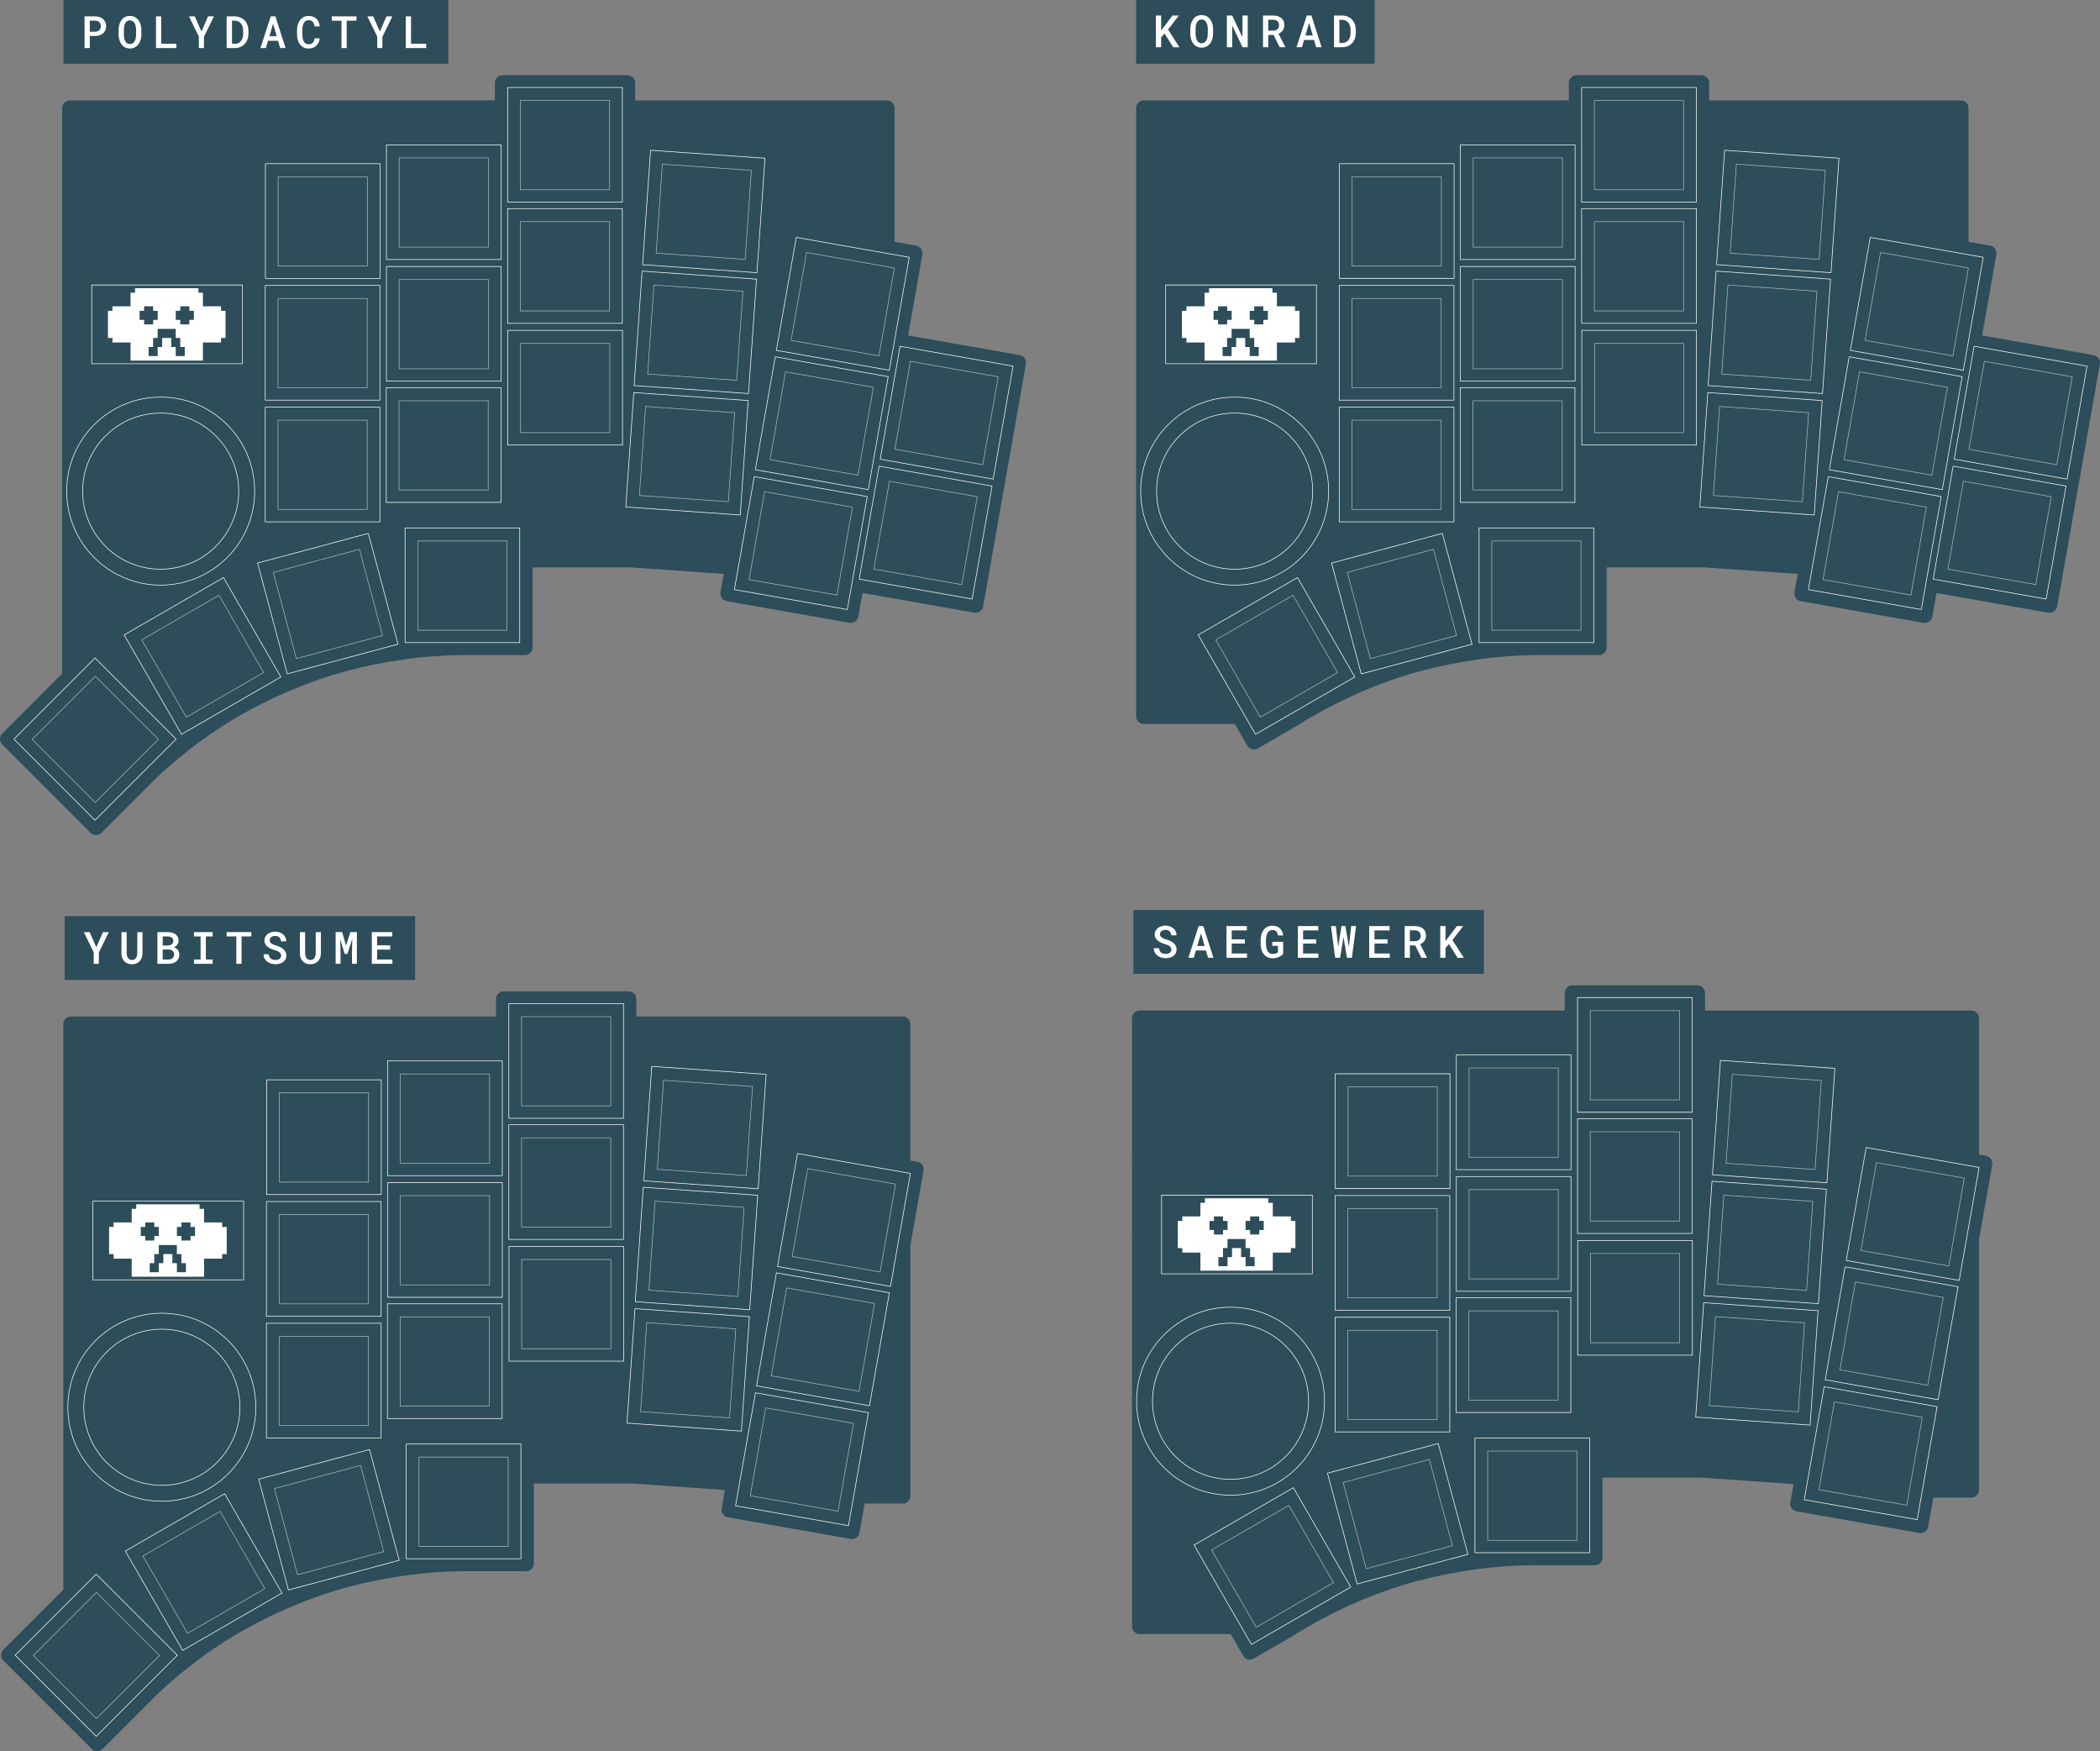 <?xml version="1.0" encoding="UTF-8"?>
<svg xmlns="http://www.w3.org/2000/svg" width="329.58mm" height="274.77mm" viewBox="0 0 934.25 778.88">
  <rect x="0" y="0" width="934.25" height="778.88" fill="#808080" stroke="none"/>
  <defs>
    <style>
      .cls-1 {
        fill: #fff;
      }

      .cls-2, .cls-3, .cls-4, .cls-5 {
        fill: none;
        stroke: #fff;
      }

      .cls-2, .cls-3, .cls-5 {
        stroke-width: .28px;
      }

      .cls-2, .cls-4 {
        stroke-miterlimit: 10;
      }

      .cls-3 {
        opacity: .6;
      }

      .cls-3, .cls-5 {
        stroke-linecap: round;
        stroke-linejoin: round;
      }

      .cls-4 {
        stroke-width: .28px;
      }

      .cls-6 {
        fill: #2c4d59;
      }
    </style>
  </defs>
  <g id="Polydactyl">
    <path id="InCu_Rnd_Full" data-name="InCu Rnd Full" class="cls-6" d="M42.73,371.42c-.91,0-1.76-.35-2.4-1L1,331.09c-.64-.64-1-1.5-1-2.41s.35-1.76,1-2.41l26.66-26.66V48.05c0-1.88,1.52-3.4,3.4-3.4H220.15v-7.79c0-1.88,1.53-3.4,3.4-3.4h55.62c1.88,0,3.4,1.53,3.4,3.4v7.8h111.99c.91,0,1.76,.35,2.41,.99,.64,.64,1,1.5,1,2.4v59.52l9.61,1.69c1.85,.33,3.08,2.09,2.76,3.94l-6.34,35.99,49.64,8.75c1.85,.33,3.08,2.09,2.76,3.94l-19.02,107.85c-.29,1.63-1.69,2.81-3.35,2.81-.2,0-.39-.02-.59-.05l-49.74-8.77-1.85,10.51c-.29,1.63-1.7,2.81-3.35,2.81-.19,0-.39-.02-.59-.05l-54.62-9.63c-1.85-.33-3.08-2.09-2.76-3.94l1.44-8.17-41.21-2.89h-43.78v35.6c0,1.88-1.53,3.4-3.4,3.4h-27.81c-16.66,.06-34.56,2.52-51.75,7.13-16.03,4.29-32.71,11.31-48.24,20.28-12.04,6.95-24.44,16.24-35.86,26.85l-24.79,24.79c-.64,.64-1.5,1-2.41,1Z"/>
    <g id="Full_Switchholes" data-name="Full Switchholes">
      <rect class="cls-3" x="123.75" y="78.62" width="39.69" height="39.69"/>
      <rect class="cls-3" x="123.67" y="132.75" width="39.69" height="39.69"/>
      <rect class="cls-3" x="123.67" y="186.89" width="39.69" height="39.69"/>
      <rect class="cls-3" x="177.51" y="178.24" width="39.69" height="39.69"/>
      <rect class="cls-3" x="177.59" y="124.32" width="39.69" height="39.69"/>
      <rect class="cls-3" x="177.59" y="70.22" width="39.69" height="39.69"/>
      <rect class="cls-3" x="231.51" y="44.71" width="39.69" height="39.69"/>
      <rect class="cls-3" x="231.51" y="98.6" width="39.69" height="39.69"/>
      <rect class="cls-3" x="231.59" y="152.74" width="39.69" height="39.69"/>
      <rect class="cls-3" x="185.87" y="240.61" width="39.69" height="39.69"/>
      <rect class="cls-3" x="126.03" y="248.77" width="39.69" height="39.69" transform="translate(-64.55 46.91) rotate(-15)"/>
      <rect class="cls-3" x="70.32" y="272.02" width="39.69" height="39.69" transform="translate(-133.85 84.18) rotate(-30)"/>
      <rect class="cls-3" x="22.54" y="309" width="39.69" height="39.69" transform="translate(-220.11 126.28) rotate(-45)"/>
      <rect class="cls-3" x="293.25" y="74.35" width="39.69" height="39.69" transform="translate(7.33 -21.61) rotate(4)"/>
      <rect class="cls-3" x="289.49" y="128.11" width="39.69" height="39.69" transform="translate(11.07 -21.22) rotate(4)"/>
      <rect class="cls-3" x="285.79" y="182.12" width="39.69" height="39.69" transform="translate(14.83 -20.83) rotate(4)"/>
      <rect class="cls-3" x="355.08" y="115.44" width="39.69" height="39.69" transform="translate(29.19 -63.05) rotate(10)"/>
      <rect class="cls-3" x="345.72" y="168.52" width="39.69" height="39.69" transform="translate(38.26 -60.62) rotate(10)"/>
      <rect class="cls-3" x="336.4" y="221.84" width="39.69" height="39.69" transform="translate(47.38 -58.19) rotate(10)"/>
      <rect class="cls-3" x="401.26" y="163.85" width="39.69" height="39.69" transform="translate(38.3 -70.33) rotate(10)"/>
      <rect class="cls-3" x="391.94" y="217.18" width="39.69" height="39.69" transform="translate(47.41 -67.9) rotate(10)"/>
    </g>
    <g id="Full_Keycaps" data-name="Full Keycaps">
      <rect class="cls-5" x="118.08" y="72.81" width="51.02" height="51.02"/>
      <rect class="cls-5" x="118" y="126.94" width="51.02" height="51.02"/>
      <rect class="cls-5" x="118" y="181.08" width="51.02" height="51.02"/>
      <rect class="cls-5" x="171.84" y="172.43" width="51.02" height="51.02"/>
      <rect class="cls-5" x="171.92" y="118.51" width="51.02" height="51.02"/>
      <rect class="cls-5" x="171.92" y="64.41" width="51.02" height="51.02"/>
      <rect class="cls-5" x="225.84" y="38.9" width="51.02" height="51.02"/>
      <rect class="cls-5" x="225.84" y="92.79" width="51.02" height="51.02"/>
      <rect class="cls-5" x="225.92" y="146.93" width="51.02" height="51.02"/>
      <rect class="cls-5" x="180.2" y="234.79" width="51.02" height="51.02"/>
      <rect class="cls-5" x="120.32" y="242.96" width="51.02" height="51.02" transform="translate(-64.52 46.89) rotate(-15)"/>
      <rect class="cls-5" x="64.58" y="266.23" width="51.02" height="51.02" transform="translate(-133.8 84.13) rotate(-30)"/>
      <rect class="cls-5" x="16.77" y="303.22" width="51.02" height="51.02" transform="translate(-220.07 126.18) rotate(-45)"/>
      <rect class="cls-5" x="287.59" y="68.54" width="51.02" height="51.02" transform="translate(7.32 -21.61) rotate(4)"/>
      <rect class="cls-5" x="283.83" y="122.3" width="51.02" height="51.02" transform="translate(11.06 -21.22) rotate(4)"/>
      <rect class="cls-5" x="280.13" y="176.31" width="51.02" height="51.02" transform="translate(14.82 -20.83) rotate(4)"/>
      <rect class="cls-5" x="349.43" y="109.63" width="51.02" height="51.02" transform="translate(29.16 -63.06) rotate(10)"/>
      <rect class="cls-5" x="340.08" y="162.71" width="51.02" height="51.02" transform="translate(38.24 -60.62) rotate(10)"/>
      <rect class="cls-5" x="330.75" y="216.03" width="51.02" height="51.02" transform="translate(47.36 -58.19) rotate(10)"/>
      <rect class="cls-5" x="395.62" y="158.04" width="51.02" height="51.02" transform="translate(38.27 -70.34) rotate(10)"/>
      <rect class="cls-5" x="386.29" y="211.37" width="51.02" height="51.02" transform="translate(47.39 -67.91) rotate(10)"/>
    </g>
    <path id="Ring" class="cls-2" d="M71.48,176.62c-23.09,0-41.81,18.72-41.81,41.81s18.72,41.81,41.81,41.81,41.81-18.72,41.81-41.81-18.72-41.81-41.81-41.81Zm0,76.54c-19.18,0-34.72-15.55-34.72-34.72s15.55-34.72,34.72-34.72,34.72,15.55,34.72,34.72-15.55,34.72-34.72,34.72Z"/>
    <g>
      <rect id="Schwarz" class="cls-4" x="56.83" y="110.73" width="35.01" height="67.07" transform="translate(218.6 69.93) rotate(90)"/>
      <path class="cls-1" d="M98.33,138.24v-2.01h-8.05v-6.04h-2.01v-2.01h-28.18v2.01h-2.01v6.04h-8.05v2.01h-2.01v12.08h2.01v2.01h8.05v8.05h32.2v-8.05h8.05v-2.01h2.01v-12.08h-2.01Zm-12.08,0v4.03h-2.01v2.01h-4.03v-2.01h-2.01v-4.03h2.01v-2.01h4.03v2.01h2.01Zm-22.14,0v-2.01h4.03v2.01h2.01v4.03h-2.01v2.01h-4.03v-2.01h-2.01v-4.03h2.01Zm18.11,20.13h-4.03v-4.03h-2.01v-4.03h-4.03v4.03h-2.01v4.03h-4.03v-4.03h2.01v-4.03h2.01v-4.03h8.05v4.03h2.01v4.03h2.01v4.03Z"/>
    </g>
    <rect class="cls-6" x="28.25" width="171.21" height="28.35"/>
    <g>
      <path class="cls-1" d="M39.95,21.37h-2.33V7.27h4.72c.71,0,1.36,.11,1.96,.32,.6,.21,1.11,.5,1.55,.88,.43,.38,.77,.84,1.01,1.39,.24,.54,.36,1.15,.36,1.83s-.12,1.24-.36,1.77c-.24,.53-.58,.98-1.01,1.35-.43,.38-.95,.67-1.55,.88-.6,.21-1.25,.31-1.96,.31h-2.39v5.38Zm2.39-7.28c.39,0,.75-.07,1.06-.19,.31-.12,.58-.29,.8-.5,.22-.21,.39-.46,.5-.76,.11-.29,.17-.61,.17-.95,0-.37-.06-.72-.17-1.02-.11-.31-.28-.57-.5-.8-.22-.23-.49-.4-.8-.52-.31-.12-.67-.19-1.06-.19h-2.39v4.93h2.39Z"/>
      <path class="cls-1" d="M62.74,16.91c-.1,.53-.24,1.03-.43,1.5-.2,.47-.45,.91-.75,1.3-.3,.4-.64,.74-1.03,1.02-.37,.26-.79,.46-1.24,.61-.46,.15-.95,.22-1.5,.22s-1.08-.08-1.55-.24-.89-.38-1.25-.65c-.37-.28-.7-.63-.98-1.03-.28-.4-.52-.84-.7-1.32-.18-.46-.32-.95-.41-1.47-.09-.52-.14-1.05-.14-1.6v-1.86c0-.58,.05-1.13,.15-1.67,.1-.54,.24-1.04,.44-1.52,.19-.46,.42-.88,.69-1.26s.6-.72,.97-1c.36-.28,.77-.49,1.24-.64s.97-.23,1.53-.23,1.08,.08,1.55,.23c.47,.15,.89,.37,1.27,.65s.7,.6,.98,.98c.28,.38,.51,.78,.7,1.23,.21,.48,.36,.99,.47,1.54,.1,.55,.15,1.11,.15,1.7v1.86c0,.57-.05,1.12-.15,1.65Zm-2.26-4.57c-.04-.34-.1-.67-.18-.98-.1-.36-.22-.68-.38-.97s-.35-.54-.58-.75c-.2-.18-.43-.32-.69-.43s-.55-.16-.88-.16-.6,.05-.85,.15-.47,.24-.66,.41c-.23,.21-.42,.47-.57,.76-.15,.29-.27,.62-.36,.98-.08,.31-.13,.64-.17,.98-.04,.35-.05,.69-.05,1.04v1.88c0,.34,.02,.68,.05,1.02,.03,.34,.09,.66,.16,.97,.08,.35,.2,.67,.34,.97,.15,.3,.32,.55,.53,.76,.2,.19,.43,.35,.69,.46,.26,.11,.56,.17,.91,.17s.63-.06,.9-.17c.27-.11,.5-.26,.69-.45,.23-.21,.42-.47,.57-.76s.27-.62,.36-.97c.08-.31,.13-.63,.17-.97,.04-.34,.06-.68,.06-1.03v-1.88c0-.35-.03-.7-.06-1.05Z"/>
      <path class="cls-1" d="M78.47,19.46v1.92h-9.07V7.27h2.33v12.19h6.73Z"/>
      <path class="cls-1" d="M92.58,7.27h2.6l-4.42,9.07-.02,5.04h-2.28v-5.11l-4.39-9h2.59l2.96,6.74,2.96-6.74Z"/>
      <path class="cls-1" d="M100.85,7.27h3.49c.61,0,1.18,.07,1.71,.21,.54,.14,1.02,.33,1.46,.58,.48,.25,.9,.57,1.27,.95,.37,.38,.68,.81,.94,1.28,.26,.49,.46,1.03,.6,1.62s.21,1.21,.21,1.88v1.1c0,.64-.07,1.24-.2,1.82s-.32,1.09-.57,1.56c-.24,.46-.53,.88-.87,1.25-.34,.38-.72,.69-1.13,.96-.47,.29-.98,.51-1.55,.67-.57,.15-1.17,.23-1.82,.23h-3.57V7.27Zm2.35,12.22h1.21c.41,0,.79-.05,1.14-.15,.35-.1,.66-.24,.94-.43,.28-.19,.54-.44,.76-.73,.22-.29,.41-.63,.55-1.01,.12-.32,.22-.68,.28-1.06,.06-.38,.1-.79,.1-1.22v-1.12c0-.43-.03-.83-.1-1.21-.06-.38-.16-.73-.28-1.06-.15-.39-.36-.75-.62-1.07s-.56-.58-.92-.78c-.26-.15-.55-.26-.87-.34-.32-.08-.67-.12-1.05-.13h-1.13v10.32Z"/>
      <path class="cls-1" d="M119.25,18.13l-.96,3.25h-2.42l4.59-14.11h2.06l4.52,14.11h-2.41l-.95-3.25h-4.43Zm3.86-2l-1.62-5.58-1.65,5.58h3.26Z"/>
      <path class="cls-1" d="M141.74,18.9c-.26,.56-.6,1.04-1.02,1.43-.43,.4-.93,.71-1.52,.93-.58,.22-1.23,.32-1.94,.32-.58,0-1.12-.08-1.6-.24s-.92-.38-1.3-.67c-.37-.27-.69-.6-.96-.98-.27-.38-.51-.81-.69-1.26-.19-.45-.33-.94-.42-1.47s-.14-1.08-.14-1.66v-1.93c0-.55,.04-1.08,.14-1.59,.09-.51,.23-.99,.41-1.44,.19-.5,.44-.96,.75-1.37,.31-.41,.66-.76,1.06-1.05,.38-.26,.8-.47,1.26-.62,.46-.15,.97-.22,1.52-.22,.74,0,1.41,.11,1.99,.33,.58,.22,1.08,.53,1.5,.93,.42,.41,.75,.9,.99,1.47,.24,.58,.4,1.21,.47,1.92h-2.33c-.04-.42-.12-.8-.24-1.14-.12-.34-.28-.63-.49-.87-.21-.24-.47-.42-.78-.55-.31-.13-.68-.19-1.11-.19-.3,0-.58,.04-.82,.13-.24,.08-.46,.2-.64,.36-.26,.19-.47,.43-.64,.73-.17,.3-.31,.63-.42,1-.08,.32-.15,.67-.19,1.03s-.06,.74-.06,1.12v1.95c0,.47,.03,.91,.08,1.33,.05,.41,.14,.79,.26,1.13,.09,.28,.21,.54,.34,.77,.14,.23,.31,.43,.5,.6,.2,.18,.43,.32,.69,.41s.56,.14,.9,.14c.4,0,.76-.06,1.07-.17,.31-.12,.57-.29,.79-.51,.21-.22,.38-.49,.51-.82,.13-.33,.21-.71,.25-1.13h2.33c-.06,.68-.23,1.31-.48,1.86Z"/>
      <path class="cls-1" d="M154.24,9.2v12.18h-2.32V9.2h-4.32v-1.93h10.99v1.93h-4.35Z"/>
      <path class="cls-1" d="M171.95,7.27h2.6l-4.42,9.07-.02,5.04h-2.28v-5.11l-4.39-9h2.59l2.96,6.74,2.96-6.74Z"/>
      <path class="cls-1" d="M189.6,19.46v1.92h-9.07V7.27h2.33v12.19h6.73Z"/>
    </g>
  </g>
  <g id="Konrad">
    <path id="InCu_Rnd_Mid" data-name="InCu Rnd Mid" class="cls-6" d="M557.88,333.36c-1.21,0-2.34-.65-2.95-1.7l-5.58-9.67h-40.5c-1.88,0-3.4-1.53-3.4-3.4V48.05c0-1.88,1.53-3.4,3.4-3.4h189.09v-7.79c0-1.88,1.53-3.4,3.4-3.4h55.63c1.88,0,3.4,1.53,3.4,3.4v7.8h111.99c1.88,0,3.4,1.52,3.4,3.39v59.52l9.62,1.7c1.85,.33,3.08,2.09,2.76,3.94l-6.34,35.99,49.64,8.76c.89,.16,1.67,.65,2.2,1.4,.52,.74,.72,1.65,.56,2.54l-19.02,107.85c-.29,1.63-1.7,2.81-3.35,2.81-.2,0-.39-.02-.59-.05l-49.73-8.77-1.86,10.51c-.29,1.63-1.7,2.81-3.35,2.81-.19,0-.39-.02-.59-.05l-54.62-9.63c-.89-.16-1.67-.65-2.2-1.4-.52-.74-.72-1.65-.56-2.54l1.44-8.18-41.21-2.89h-43.78v35.6c0,1.88-1.53,3.4-3.4,3.4h-27.82c-16.67,.06-34.56,2.53-51.74,7.13-16.01,4.29-32.69,11.3-48.24,20.28l-.55,.32c-.3,.17-.6,.35-.89,.53-1.42,.84-2.84,1.7-4.34,2.66-.1,.06-.13,.08-.16,.1l-.1,.07-.11,.05-.08,.06-17.76,10.32c-.52,.3-1.11,.46-1.71,.46Z"/>
    <g id="Midi_Switchholes" data-name="Midi Switchholes">
      <rect class="cls-3" x="601.54" y="78.62" width="39.69" height="39.69"/>
      <rect class="cls-3" x="601.47" y="132.75" width="39.69" height="39.69"/>
      <rect class="cls-3" x="601.47" y="186.89" width="39.69" height="39.69"/>
      <rect class="cls-3" x="655.31" y="178.24" width="39.69" height="39.69"/>
      <rect class="cls-3" x="655.39" y="124.32" width="39.69" height="39.69"/>
      <rect class="cls-3" x="655.39" y="70.22" width="39.69" height="39.69"/>
      <rect class="cls-3" x="709.31" y="44.71" width="39.69" height="39.69"/>
      <rect class="cls-3" x="709.31" y="98.6" width="39.69" height="39.69"/>
      <rect class="cls-3" x="709.38" y="152.74" width="39.69" height="39.69"/>
      <rect class="cls-3" x="663.67" y="240.6" width="39.69" height="39.69"/>
      <rect class="cls-3" x="603.83" y="248.77" width="39.69" height="39.69" transform="translate(-48.27 170.57) rotate(-15)"/>
      <rect class="cls-3" x="548.12" y="272.02" width="39.69" height="39.69" transform="translate(-69.84 323.08) rotate(-30)"/>
      <rect class="cls-3" x="771.05" y="74.35" width="39.69" height="39.69" transform="translate(8.5 -54.94) rotate(4)"/>
      <rect class="cls-3" x="767.29" y="128.11" width="39.69" height="39.69" transform="translate(12.24 -54.55) rotate(4)"/>
      <rect class="cls-3" x="763.59" y="182.12" width="39.69" height="39.69" transform="translate(16 -54.16) rotate(4)"/>
      <rect class="cls-3" x="832.88" y="115.44" width="39.69" height="39.69" transform="translate(36.45 -146.02) rotate(10)"/>
      <rect class="cls-3" x="823.52" y="168.52" width="39.69" height="39.69" transform="translate(45.52 -143.59) rotate(10)"/>
      <rect class="cls-3" x="814.19" y="221.84" width="39.69" height="39.69" transform="translate(54.64 -141.16) rotate(10)"/>
      <rect class="cls-3" x="879.06" y="163.85" width="39.69" height="39.69" transform="translate(45.55 -153.3) rotate(10)"/>
      <rect class="cls-3" x="869.73" y="217.18" width="39.69" height="39.69" transform="translate(54.67 -150.87) rotate(10)"/>
    </g>
    <g id="Midi_Keycaps" data-name="Midi Keycaps">
      <rect class="cls-5" x="595.88" y="72.8" width="51.02" height="51.02"/>
      <rect class="cls-5" x="595.8" y="126.94" width="51.02" height="51.02"/>
      <rect class="cls-5" x="595.8" y="181.08" width="51.02" height="51.02"/>
      <rect class="cls-5" x="649.64" y="172.43" width="51.02" height="51.02"/>
      <rect class="cls-5" x="649.72" y="118.51" width="51.02" height="51.02"/>
      <rect class="cls-5" x="649.72" y="64.41" width="51.02" height="51.02"/>
      <rect class="cls-5" x="703.64" y="38.9" width="51.02" height="51.02"/>
      <rect class="cls-5" x="703.64" y="92.79" width="51.02" height="51.02"/>
      <rect class="cls-5" x="703.72" y="146.93" width="51.02" height="51.02"/>
      <rect class="cls-5" x="658" y="234.79" width="51.02" height="51.02"/>
      <rect class="cls-5" x="598.12" y="242.96" width="51.02" height="51.02" transform="translate(-48.24 170.56) rotate(-15)"/>
      <rect class="cls-5" x="542.38" y="266.23" width="51.02" height="51.02" transform="translate(-69.79 323.03) rotate(-30)"/>
      <rect class="cls-5" x="765.39" y="68.54" width="51.02" height="51.02" transform="translate(8.49 -54.94) rotate(4)"/>
      <rect class="cls-5" x="761.63" y="122.3" width="51.02" height="51.02" transform="translate(12.23 -54.55) rotate(4)"/>
      <rect class="cls-5" x="757.93" y="176.31" width="51.02" height="51.02" transform="translate(15.99 -54.16) rotate(4)"/>
      <rect class="cls-5" x="827.23" y="109.63" width="51.02" height="51.02" transform="translate(36.42 -146.02) rotate(10)"/>
      <rect class="cls-5" x="817.87" y="162.71" width="51.02" height="51.02" transform="translate(45.5 -143.59) rotate(10)"/>
      <rect class="cls-5" x="808.55" y="216.03" width="51.02" height="51.02" transform="translate(54.61 -141.16) rotate(10)"/>
      <rect class="cls-5" x="873.42" y="158.04" width="51.02" height="51.02" transform="translate(45.53 -153.31) rotate(10)"/>
      <rect class="cls-5" x="864.09" y="211.37" width="51.02" height="51.02" transform="translate(54.65 -150.88) rotate(10)"/>
    </g>
    <path id="Ring-2" data-name="Ring" class="cls-2" d="M549.27,176.62c-23.09,0-41.81,18.72-41.81,41.81s18.72,41.81,41.81,41.81,41.81-18.72,41.81-41.81-18.72-41.81-41.81-41.81Zm0,76.54c-19.18,0-34.72-15.55-34.72-34.72s15.55-34.72,34.72-34.72,34.72,15.55,34.72,34.72-15.55,34.72-34.72,34.72Z"/>
    <g>
      <rect id="Schwarz-2" data-name="Schwarz" class="cls-4" x="534.62" y="110.73" width="35.01" height="67.07" transform="translate(696.39 -407.86) rotate(90)"/>
      <path class="cls-1" d="M576.12,138.24v-2.01h-8.05v-6.04h-2.01v-2.01h-28.18v2.01h-2.01v6.04h-8.05v2.01h-2.01v12.08h2.01v2.01h8.05v8.05h32.2v-8.05h8.05v-2.01h2.01v-12.08h-2.01Zm-12.08,0v4.03h-2.01v2.01h-4.03v-2.01h-2.01v-4.03h2.01v-2.01h4.03v2.01h2.01Zm-22.14,0v-2.01h4.03v2.01h2.01v4.03h-2.01v2.01h-4.03v-2.01h-2.01v-4.03h2.01Zm18.11,20.13h-4.03v-4.03h-2.01v-4.03h-4.03v4.03h-2.01v4.03h-4.03v-4.03h2.01v-4.03h2.01v-4.03h8.05v4.03h2.01v4.03h2.01v4.03Z"/>
    </g>
    <rect class="cls-6" x="505.45" width="106.12" height="28.35"/>
    <g>
      <path class="cls-1" d="M516.57,16.6v4.41h-2.35V6.9h2.35v6.64l1.32-1.71,3.72-4.92h2.85l-4.82,6.21,5.07,7.9h-2.79l-3.82-6.11-1.52,1.71Z"/>
      <path class="cls-1" d="M539.52,16.54c-.1,.53-.24,1.03-.43,1.5-.2,.47-.45,.91-.75,1.3-.3,.4-.64,.74-1.03,1.02-.37,.26-.79,.46-1.24,.61-.46,.15-.95,.22-1.5,.22s-1.08-.08-1.55-.24-.89-.38-1.25-.65c-.37-.28-.7-.63-.98-1.03-.28-.4-.52-.84-.7-1.32-.18-.46-.32-.95-.41-1.47-.09-.52-.14-1.05-.14-1.6v-1.86c0-.58,.05-1.13,.15-1.67,.1-.54,.24-1.04,.44-1.52,.19-.46,.42-.88,.69-1.26s.6-.72,.97-1c.36-.28,.77-.49,1.24-.64s.97-.23,1.53-.23,1.08,.08,1.55,.23c.47,.15,.89,.37,1.27,.65s.7,.6,.98,.98c.28,.38,.51,.78,.7,1.23,.21,.48,.36,.99,.47,1.54,.1,.55,.15,1.11,.15,1.7v1.86c0,.57-.05,1.12-.15,1.65Zm-2.26-4.57c-.04-.34-.1-.67-.18-.98-.1-.36-.22-.68-.38-.97s-.35-.54-.58-.75c-.2-.18-.43-.32-.69-.43s-.55-.16-.88-.16-.6,.05-.85,.15-.47,.24-.66,.41c-.23,.21-.42,.47-.57,.76-.15,.29-.27,.62-.36,.98-.08,.31-.13,.64-.17,.98-.04,.35-.05,.69-.05,1.04v1.88c0,.34,.02,.68,.05,1.02,.03,.34,.09,.66,.16,.97,.08,.35,.2,.67,.34,.97,.15,.3,.32,.55,.53,.76,.2,.19,.43,.35,.69,.46,.26,.11,.56,.17,.91,.17s.63-.06,.9-.17c.27-.11,.5-.26,.69-.45,.23-.21,.42-.47,.57-.76s.27-.62,.36-.97c.08-.31,.13-.63,.17-.97,.04-.34,.06-.68,.06-1.03v-1.88c0-.35-.03-.7-.06-1.05Z"/>
      <path class="cls-1" d="M552.76,21.01l-4.58-9.71v9.71h-2.36V6.9h2.36l4.55,9.67,.02-9.67h2.34v14.11h-2.34Z"/>
      <path class="cls-1" d="M564.22,15.53v5.47h-2.33V6.9h4.48c.73,0,1.4,.1,2.02,.28,.61,.18,1.14,.45,1.59,.79,.44,.35,.78,.8,1.03,1.32,.25,.53,.37,1.14,.37,1.85,0,.48-.06,.92-.19,1.32s-.3,.75-.53,1.07-.5,.59-.81,.83c-.32,.24-.67,.45-1.06,.62l3.01,5.9v.13h-2.49l-2.7-5.47h-2.38Zm2.18-1.9c.41,0,.79-.07,1.12-.19,.33-.12,.62-.29,.85-.52,.21-.19,.37-.43,.48-.72s.17-.61,.17-.97c0-.41-.06-.76-.19-1.07-.13-.31-.31-.56-.56-.77-.23-.19-.5-.34-.82-.44-.32-.1-.69-.15-1.09-.16h-2.15v4.83h2.18Z"/>
      <path class="cls-1" d="M580.16,17.76l-.96,3.25h-2.42l4.59-14.11h2.06l4.52,14.11h-2.41l-.95-3.25h-4.43Zm3.86-2l-1.62-5.58-1.65,5.58h3.26Z"/>
      <path class="cls-1" d="M593.51,6.9h3.49c.61,0,1.18,.07,1.71,.21,.54,.14,1.02,.33,1.46,.58,.48,.25,.9,.57,1.27,.95,.37,.38,.68,.81,.94,1.28,.26,.49,.46,1.03,.6,1.62s.21,1.21,.21,1.88v1.1c0,.64-.07,1.24-.2,1.82s-.32,1.09-.57,1.56c-.24,.46-.53,.88-.87,1.25-.34,.38-.72,.69-1.13,.96-.47,.29-.98,.51-1.55,.67-.57,.15-1.17,.23-1.82,.23h-3.57V6.9Zm2.35,12.22h1.21c.41,0,.79-.05,1.14-.15,.35-.1,.66-.24,.94-.43,.28-.19,.54-.44,.76-.73,.22-.29,.41-.63,.55-1.01,.12-.32,.22-.68,.28-1.06,.06-.38,.1-.79,.1-1.22v-1.12c0-.43-.03-.83-.1-1.21-.06-.38-.16-.73-.28-1.06-.15-.39-.36-.75-.62-1.07s-.56-.58-.92-.78c-.26-.15-.55-.26-.87-.34-.32-.08-.67-.12-1.05-.13h-1.13v10.32Z"/>
    </g>
  </g>
  <g id="Yubitsume">
    <path id="InCu_Rnd_Min" data-name="InCu Rnd Min" class="cls-6" d="M43.25,778.88c-.91,0-1.76-.35-2.41-1L1.51,738.56c-.64-.64-1-1.5-1-2.41s.35-1.76,1-2.41l23.04-23.04c.12-.12,.24-.25,.37-.37l3.25-3.26v-251.57c0-1.88,1.53-3.4,3.4-3.4H220.66v-7.79c0-1.88,1.53-3.4,3.4-3.4h55.63c1.88,0,3.4,1.53,3.4,3.4v7.8h118.5c1.88,0,3.4,1.52,3.4,3.39v60.67l3.11,.55c1.85,.33,3.08,2.09,2.76,3.94l-5.86,33.24v111.43c0,1.88-1.53,3.4-3.4,3.4h-16.94l-2.29,12.97c-.29,1.63-1.7,2.81-3.35,2.81-.19,0-.39-.02-.59-.05l-54.62-9.63c-.89-.16-1.67-.65-2.2-1.4-.52-.74-.72-1.65-.56-2.54l1.44-8.18-41.21-2.89h-43.78v35.6c0,1.88-1.53,3.4-3.4,3.4h-27.82c-16.67,.06-34.56,2.53-51.74,7.13-16.01,4.29-32.69,11.3-48.24,20.28l-.55,.32c-.3,.17-.6,.35-.89,.53-1.42,.84-2.84,1.7-4.34,2.66-.1,.06-.13,.08-.16,.1l-.1,.07-.11,.05-.05,.04-.12,.07c-10.07,6.41-20.01,14.15-29.53,23l-24.79,24.78c-.64,.64-1.5,1-2.4,1Z"/>
    <g id="Mini_Switchholes" data-name="Mini Switchholes">
      <rect class="cls-3" x="124.27" y="486.08" width="39.69" height="39.69"/>
      <rect class="cls-3" x="124.19" y="540.22" width="39.69" height="39.69"/>
      <rect class="cls-3" x="124.19" y="594.35" width="39.69" height="39.69"/>
      <rect class="cls-3" x="178.03" y="585.71" width="39.69" height="39.69"/>
      <rect class="cls-3" x="178.11" y="531.78" width="39.69" height="39.69"/>
      <rect class="cls-3" x="178.11" y="477.68" width="39.69" height="39.69"/>
      <rect class="cls-3" x="232.03" y="452.17" width="39.69" height="39.69"/>
      <rect class="cls-3" x="232.03" y="506.07" width="39.69" height="39.69"/>
      <rect class="cls-3" x="232.11" y="560.2" width="39.69" height="39.69"/>
      <rect class="cls-3" x="186.39" y="648.07" width="39.69" height="39.69"/>
      <rect class="cls-3" x="126.55" y="656.23" width="39.69" height="39.69" transform="translate(-169.99 60.93) rotate(-15)"/>
      <rect class="cls-3" x="70.84" y="679.49" width="39.69" height="39.69" transform="translate(-337.52 139.03) rotate(-30)"/>
      <rect class="cls-3" x="23.06" y="716.46" width="39.69" height="39.69" transform="translate(-508.08 245.99) rotate(-45)"/>
      <rect class="cls-3" x="293.77" y="481.81" width="39.69" height="39.69" transform="translate(35.76 -20.65) rotate(4)"/>
      <rect class="cls-3" x="290.01" y="535.58" width="39.69" height="39.69" transform="translate(39.5 -20.26) rotate(4)"/>
      <rect class="cls-3" x="286.31" y="589.59" width="39.69" height="39.69" transform="translate(43.26 -19.87) rotate(4)"/>
      <rect class="cls-3" x="355.6" y="522.91" width="39.69" height="39.69" transform="translate(99.95 -56.95) rotate(10)"/>
      <rect class="cls-3" x="346.24" y="575.98" width="39.69" height="39.69" transform="translate(109.03 -54.52) rotate(10)"/>
      <rect class="cls-3" x="336.91" y="629.31" width="39.69" height="39.69" transform="translate(118.14 -52.09) rotate(10)"/>
    </g>
    <g id="Mini_Keycaps" data-name="Mini Keycaps">
      <rect class="cls-5" x="118.6" y="480.27" width="51.02" height="51.02"/>
      <rect class="cls-5" x="118.52" y="534.4" width="51.02" height="51.02"/>
      <rect class="cls-5" x="118.52" y="588.54" width="51.02" height="51.02"/>
      <rect class="cls-5" x="172.36" y="579.89" width="51.02" height="51.02"/>
      <rect class="cls-5" x="172.44" y="525.97" width="51.02" height="51.02"/>
      <rect class="cls-5" x="172.44" y="471.87" width="51.02" height="51.02"/>
      <rect class="cls-5" x="226.36" y="446.36" width="51.02" height="51.02"/>
      <rect class="cls-5" x="226.36" y="500.25" width="51.02" height="51.02"/>
      <rect class="cls-5" x="226.44" y="554.39" width="51.02" height="51.02"/>
      <rect class="cls-5" x="180.72" y="642.26" width="51.02" height="51.02"/>
      <rect class="cls-5" x="120.84" y="650.42" width="51.02" height="51.02" transform="translate(-169.96 60.91) rotate(-15)"/>
      <rect class="cls-5" x="65.1" y="673.69" width="51.02" height="51.02" transform="translate(-337.46 138.98) rotate(-30)"/>
      <rect class="cls-5" x="17.29" y="710.69" width="51.02" height="51.02" transform="translate(-508.04 245.89) rotate(-45)"/>
      <rect class="cls-5" x="288.11" y="476" width="51.02" height="51.02" transform="translate(35.75 -20.66) rotate(4)"/>
      <rect class="cls-5" x="284.35" y="529.77" width="51.02" height="51.02" transform="translate(39.49 -20.26) rotate(4)"/>
      <rect class="cls-5" x="280.65" y="583.77" width="51.02" height="51.02" transform="translate(43.25 -19.87) rotate(4)"/>
      <rect class="cls-5" x="349.95" y="517.1" width="51.02" height="51.02" transform="translate(99.93 -56.96) rotate(10)"/>
      <rect class="cls-5" x="340.6" y="570.17" width="51.02" height="51.02" transform="translate(109 -54.52) rotate(10)"/>
      <rect class="cls-5" x="331.27" y="623.5" width="51.02" height="51.02" transform="translate(118.12 -52.09) rotate(10)"/>
    </g>
    <path id="Ring-3" data-name="Ring" class="cls-2" d="M72,584.08c-23.09,0-41.81,18.72-41.81,41.81s18.72,41.81,41.81,41.81,41.81-18.72,41.81-41.81-18.72-41.81-41.81-41.81Zm0,76.54c-19.18,0-34.72-15.55-34.72-34.72s15.55-34.72,34.72-34.72,34.72,15.55,34.72,34.72-15.55,34.72-34.72,34.72Z"/>
    <g>
      <rect id="Schwarz-3" data-name="Schwarz" class="cls-4" x="57.34" y="518.2" width="35.01" height="67.07" transform="translate(626.58 476.88) rotate(90)"/>
      <path class="cls-1" d="M98.84,545.71v-2.01h-8.05v-6.04h-2.01v-2.01h-28.18v2.01h-2.01v6.04h-8.05v2.01h-2.01v12.08h2.01v2.01h8.05v8.05h32.2v-8.05h8.05v-2.01h2.01v-12.08h-2.01Zm-12.08,0v4.03h-2.01v2.01h-4.03v-2.01h-2.01v-4.03h2.01v-2.01h4.03v2.01h2.01Zm-22.14,0v-2.01h4.03v2.01h2.01v4.03h-2.01v2.01h-4.03v-2.01h-2.01v-4.03h2.01Zm18.11,20.13h-4.03v-4.03h-2.01v-4.03h-4.03v4.03h-2.01v4.03h-4.03v-4.03h2.01v-4.03h2.01v-4.03h8.05v4.03h2.01v4.03h2.01v4.03Z"/>
    </g>
    <rect class="cls-6" x="28.77" y="407.47" width="155.91" height="28.35"/>
    <g>
      <path class="cls-1" d="M45.81,414.57h2.6l-4.42,9.07-.02,5.04h-2.28v-5.11l-4.39-9h2.59l2.96,6.74,2.96-6.74Z"/>
      <path class="cls-1" d="M63.37,424c0,.73-.11,1.39-.33,1.99-.22,.6-.54,1.11-.94,1.54-.41,.43-.91,.76-1.49,.99-.58,.23-1.23,.35-1.94,.35s-1.34-.11-1.91-.34c-.57-.23-1.05-.56-1.45-.98-.41-.43-.72-.94-.94-1.54-.22-.6-.34-1.27-.34-2l.02-9.44h2.3l.02,9.44c0,.45,.06,.85,.17,1.23,.1,.37,.25,.69,.46,.94,.19,.25,.43,.44,.71,.58,.28,.14,.61,.21,.98,.21s.72-.07,1.01-.21c.29-.14,.54-.34,.74-.6,.2-.26,.35-.58,.46-.94,.1-.36,.16-.77,.17-1.21l.02-9.44h2.3v9.44Z"/>
      <path class="cls-1" d="M70.04,414.57h4.51c.68,0,1.33,.08,1.93,.23s1.12,.38,1.56,.69c.44,.31,.78,.71,1.03,1.19,.25,.48,.37,1.05,.37,1.71,0,.4-.08,.77-.21,1.12-.13,.35-.32,.65-.57,.92-.17,.19-.37,.36-.59,.51s-.47,.28-.75,.39v.02c.42,.11,.78,.27,1.08,.48,.3,.21,.55,.45,.75,.71,.21,.28,.36,.6,.47,.94,.11,.35,.16,.71,.16,1.09,0,.67-.11,1.26-.36,1.77s-.58,.94-1.02,1.28c-.43,.35-.95,.61-1.55,.79-.6,.18-1.25,.27-1.94,.27h-4.88v-14.11Zm4.56,5.96c.38,0,.73-.06,1.05-.15,.32-.1,.59-.24,.81-.43,.2-.17,.36-.37,.48-.61s.17-.51,.17-.82c0-.33-.05-.62-.16-.86-.11-.24-.26-.44-.45-.6-.22-.19-.49-.33-.82-.42-.33-.09-.69-.13-1.09-.14h-2.2v4.03h2.22Zm-2.22,6.23h2.56c.37,0,.7-.05,1.01-.15,.3-.1,.56-.25,.77-.43,.23-.19,.41-.42,.54-.69s.19-.58,.19-.92c0-.36-.05-.67-.15-.94-.1-.27-.26-.51-.47-.7-.21-.19-.46-.34-.76-.45-.3-.11-.64-.16-1.02-.17h-2.67v4.46Z"/>
      <path class="cls-1" d="M94.6,414.57v1.93h-3.01v10.26h3.01v1.92h-8.31v-1.92h2.95v-10.26h-2.95v-1.93h8.31Z"/>
      <path class="cls-1" d="M107.47,416.49v12.18h-2.32v-12.18h-4.32v-1.93h10.99v1.93h-4.35Z"/>
      <path class="cls-1" d="M124.84,424.17c-.14-.25-.33-.48-.57-.68-.26-.19-.56-.36-.92-.51-.35-.15-.74-.29-1.18-.41-.67-.19-1.28-.42-1.84-.69-.56-.27-1.04-.58-1.43-.92-.39-.35-.7-.74-.93-1.19-.22-.44-.33-.94-.33-1.5,0-.6,.13-1.14,.39-1.62,.26-.48,.61-.89,1.05-1.24,.44-.34,.95-.59,1.54-.77s1.2-.27,1.85-.27c.68,0,1.32,.11,1.91,.31,.59,.21,1.11,.5,1.55,.88,.44,.38,.79,.83,1.04,1.36,.25,.53,.38,1.11,.38,1.75h-2.31c-.03-.36-.11-.68-.23-.97-.12-.29-.29-.55-.5-.76-.22-.21-.49-.37-.8-.49-.31-.12-.67-.18-1.08-.18-.35,0-.68,.05-.98,.14-.3,.09-.56,.22-.78,.39-.22,.17-.39,.38-.51,.63-.12,.25-.18,.52-.18,.82,0,.32,.09,.61,.25,.85,.16,.24,.38,.45,.65,.63,.28,.18,.6,.34,.95,.47,.36,.14,.73,.26,1.13,.38,.5,.14,.98,.32,1.46,.53s.91,.46,1.31,.76c.5,.38,.9,.82,1.2,1.34s.45,1.12,.45,1.8c0,.63-.13,1.18-.39,1.66-.26,.48-.61,.88-1.05,1.19-.45,.33-.96,.58-1.55,.74-.59,.16-1.21,.25-1.86,.25-.69,0-1.37-.11-2.04-.32s-1.26-.53-1.75-.94c-.46-.39-.82-.84-1.09-1.37-.27-.52-.41-1.12-.41-1.8h2.33c.03,.43,.12,.81,.28,1.13,.15,.32,.36,.58,.62,.79,.26,.21,.56,.37,.92,.47,.35,.1,.74,.16,1.16,.16,.35,0,.69-.04,.99-.13,.31-.08,.57-.21,.8-.38,.22-.16,.4-.36,.53-.6,.13-.24,.2-.51,.2-.82,0-.33-.07-.62-.2-.87Z"/>
      <path class="cls-1" d="M142.75,424c0,.73-.11,1.39-.33,1.99-.22,.6-.54,1.11-.94,1.54-.41,.43-.91,.76-1.49,.99-.58,.23-1.23,.35-1.94,.35s-1.34-.11-1.91-.34c-.57-.23-1.05-.56-1.45-.98-.41-.43-.72-.94-.94-1.54-.22-.6-.34-1.27-.34-2l.02-9.44h2.3l.02,9.44c0,.45,.06,.85,.17,1.23,.1,.37,.25,.69,.46,.94,.19,.25,.43,.44,.71,.58,.28,.14,.61,.21,.98,.21s.72-.07,1.01-.21c.29-.14,.54-.34,.74-.6,.2-.26,.35-.58,.46-.94,.1-.36,.16-.77,.17-1.21l.02-9.44h2.3v9.44Z"/>
      <path class="cls-1" d="M153.94,420.6l1.93-6.04h2.9v14.11h-2.19v-4.79l.14-6.3-2.17,6.73h-1.21l-1.97-6.5,.13,6.07v4.79h-2.18v-14.11h2.89l1.74,6.04Z"/>
      <path class="cls-1" d="M167.77,422.35v4.41h6.81v1.92h-9.15v-14.11h9.1v1.93h-6.76v3.97h5.83v1.88h-5.83Z"/>
    </g>
  </g>
  <g id="Saegewerk">
    <path id="InCu_Rnd_Mic" data-name="InCu Rnd Mic" class="cls-6" d="M556.05,738.15c-1.21,0-2.34-.65-2.95-1.7l-5.58-9.68h-40.5c-1.88,0-3.4-1.53-3.4-3.4V452.84c0-1.88,1.53-3.4,3.4-3.4h189.09v-7.79c0-1.88,1.53-3.4,3.4-3.4h55.62c1.88,0,3.4,1.53,3.4,3.4v7.8h118.5c1.88,0,3.4,1.52,3.4,3.4v60.67l3.1,.55c1.85,.33,3.08,2.09,2.76,3.94l-5.86,33.24v111.43c0,1.88-1.53,3.4-3.4,3.4h-16.94l-2.29,12.97c-.29,1.63-1.7,2.81-3.35,2.81-.19,0-.39-.02-.59-.05l-54.62-9.63c-1.85-.33-3.08-2.09-2.76-3.94l1.44-8.17-41.21-2.89h-43.78v35.6c0,1.88-1.53,3.4-3.4,3.4h-27.81c-16.66,.06-34.56,2.52-51.75,7.13-16.03,4.29-32.71,11.31-48.24,20.28-2.09,1.21-6.29,3.83-6.34,3.86l-17.66,10.26c-.52,.3-1.11,.46-1.71,.46Z"/>
    <g id="Micro_Switchholes" data-name="Micro Switchholes">
      <rect class="cls-3" x="599.72" y="483.4" width="39.69" height="39.69"/>
      <rect class="cls-3" x="599.64" y="537.54" width="39.69" height="39.69"/>
      <rect class="cls-3" x="599.64" y="591.68" width="39.69" height="39.69"/>
      <rect class="cls-3" x="653.48" y="583.03" width="39.69" height="39.69"/>
      <rect class="cls-3" x="653.56" y="529.11" width="39.69" height="39.69"/>
      <rect class="cls-3" x="653.56" y="475.01" width="39.69" height="39.69"/>
      <rect class="cls-3" x="707.48" y="449.5" width="39.69" height="39.69"/>
      <rect class="cls-3" x="707.48" y="503.39" width="39.69" height="39.69"/>
      <rect class="cls-3" x="707.56" y="557.53" width="39.69" height="39.69"/>
      <rect class="cls-3" x="661.84" y="645.39" width="39.69" height="39.69"/>
      <rect class="cls-3" x="602" y="653.55" width="39.69" height="39.69" transform="translate(-153.1 183.89) rotate(-15)"/>
      <rect class="cls-3" x="546.29" y="676.81" width="39.69" height="39.69" transform="translate(-272.48 376.4) rotate(-30)"/>
      <rect class="cls-3" x="769.22" y="479.14" width="39.69" height="39.69" transform="translate(36.73 -53.83) rotate(4)"/>
      <rect class="cls-3" x="765.46" y="532.9" width="39.69" height="39.69" transform="translate(40.47 -53.43) rotate(4)"/>
      <rect class="cls-3" x="761.76" y="586.91" width="39.69" height="39.69" transform="translate(44.23 -53.04) rotate(4)"/>
      <rect class="cls-3" x="831.05" y="520.23" width="39.69" height="39.69" transform="translate(106.71 -139.55) rotate(10)"/>
      <rect class="cls-3" x="821.69" y="573.3" width="39.69" height="39.69" transform="translate(115.78 -137.12) rotate(10)"/>
      <rect class="cls-3" x="812.36" y="626.63" width="39.69" height="39.69" transform="translate(124.9 -134.69) rotate(10)"/>
    </g>
    <g id="Micro_Keycaps" data-name="Micro Keycaps">
      <rect class="cls-5" x="594.05" y="477.59" width="51.02" height="51.02"/>
      <rect class="cls-5" x="593.97" y="531.73" width="51.02" height="51.02"/>
      <rect class="cls-5" x="593.97" y="585.86" width="51.02" height="51.02"/>
      <rect class="cls-5" x="647.81" y="577.22" width="51.02" height="51.02"/>
      <rect class="cls-5" x="647.89" y="523.3" width="51.02" height="51.02"/>
      <rect class="cls-5" x="647.89" y="469.2" width="51.02" height="51.02"/>
      <rect class="cls-5" x="701.81" y="443.68" width="51.02" height="51.02"/>
      <rect class="cls-5" x="701.81" y="497.58" width="51.02" height="51.02"/>
      <rect class="cls-5" x="701.89" y="551.71" width="51.02" height="51.02"/>
      <rect class="cls-5" x="656.17" y="639.58" width="51.02" height="51.02"/>
      <rect class="cls-5" x="596.29" y="647.75" width="51.02" height="51.02" transform="translate(-153.06 183.88) rotate(-15)"/>
      <rect class="cls-5" x="540.55" y="671.02" width="51.02" height="51.02" transform="translate(-272.43 376.35) rotate(-30)"/>
      <rect class="cls-5" x="763.56" y="473.33" width="51.02" height="51.02" transform="translate(36.72 -53.83) rotate(4)"/>
      <rect class="cls-5" x="759.8" y="527.09" width="51.02" height="51.02" transform="translate(40.46 -53.43) rotate(4)"/>
      <rect class="cls-5" x="756.1" y="581.1" width="51.02" height="51.02" transform="translate(44.22 -53.04) rotate(4)"/>
      <rect class="cls-5" x="825.4" y="514.42" width="51.02" height="51.02" transform="translate(106.69 -139.56) rotate(10)"/>
      <rect class="cls-5" x="816.04" y="567.49" width="51.02" height="51.02" transform="translate(115.76 -137.13) rotate(10)"/>
      <rect class="cls-5" x="806.72" y="620.82" width="51.02" height="51.02" transform="translate(124.88 -134.7) rotate(10)"/>
    </g>
    <path id="Ring-4" data-name="Ring" class="cls-2" d="M547.45,581.4c-23.09,0-41.81,18.72-41.81,41.81s18.72,41.81,41.81,41.81,41.81-18.72,41.81-41.81-18.72-41.81-41.81-41.81Zm0,76.54c-19.18,0-34.72-15.55-34.72-34.72s15.55-34.72,34.72-34.72,34.72,15.55,34.72,34.72-15.55,34.72-34.72,34.72Z"/>
    <g>
      <rect id="Schwarz-4" data-name="Schwarz" class="cls-4" x="532.79" y="515.52" width="35.01" height="67.07" transform="translate(1099.35 -1.24) rotate(90)"/>
      <path class="cls-1" d="M574.29,543.03v-2.01h-8.05v-6.04h-2.01v-2.01h-28.18v2.01h-2.01v6.04h-8.05v2.01h-2.01v12.08h2.01v2.01h8.05v8.05h32.2v-8.05h8.05v-2.01h2.01v-12.08h-2.01Zm-12.08,0v4.03h-2.01v2.01h-4.03v-2.01h-2.01v-4.03h2.01v-2.01h4.03v2.01h2.01Zm-22.14,0v-2.01h4.03v2.01h2.01v4.03h-2.01v2.01h-4.03v-2.01h-2.01v-4.03h2.01Zm18.11,20.13h-4.03v-4.03h-2.01v-4.03h-4.03v4.03h-2.01v4.03h-4.03v-4.03h2.01v-4.03h2.01v-4.03h8.05v4.03h2.01v4.03h2.01v4.03Z"/>
    </g>
    <rect class="cls-6" x="504.21" y="404.79" width="155.91" height="28.35"/>
    <g>
      <path class="cls-1" d="M520.9,421.49c-.14-.25-.33-.48-.57-.68-.26-.19-.56-.36-.92-.51-.35-.15-.74-.29-1.18-.41-.67-.19-1.28-.42-1.84-.69-.56-.27-1.04-.58-1.43-.92-.39-.35-.7-.74-.93-1.19-.22-.44-.33-.94-.33-1.5,0-.6,.13-1.14,.39-1.62,.26-.48,.61-.89,1.05-1.24,.44-.34,.95-.59,1.54-.77s1.2-.27,1.85-.27c.68,0,1.32,.11,1.91,.31,.59,.21,1.11,.5,1.55,.88,.44,.38,.79,.83,1.04,1.36,.25,.53,.38,1.11,.38,1.75h-2.31c-.03-.36-.11-.68-.23-.97-.12-.29-.29-.55-.5-.76-.22-.21-.49-.37-.8-.49-.31-.12-.67-.18-1.08-.18-.35,0-.68,.05-.98,.14-.3,.09-.56,.22-.78,.39-.22,.17-.39,.38-.51,.63-.12,.25-.18,.52-.18,.82,0,.32,.09,.61,.25,.85,.16,.24,.38,.45,.65,.63,.28,.18,.6,.34,.95,.47,.36,.14,.73,.26,1.13,.38,.5,.14,.98,.32,1.46,.53s.91,.46,1.31,.76c.5,.38,.9,.82,1.2,1.34s.45,1.12,.45,1.8c0,.63-.13,1.18-.39,1.66-.26,.48-.61,.88-1.05,1.19-.45,.33-.96,.58-1.55,.74-.59,.16-1.21,.25-1.86,.25-.69,0-1.37-.11-2.04-.32s-1.26-.53-1.75-.94c-.46-.39-.82-.84-1.09-1.37-.27-.52-.41-1.12-.41-1.8h2.33c.03,.43,.12,.81,.28,1.13,.15,.32,.36,.58,.62,.79,.26,.21,.56,.37,.92,.47,.35,.1,.74,.16,1.16,.16,.35,0,.69-.04,.99-.13,.31-.08,.57-.21,.8-.38,.22-.16,.4-.36,.53-.6,.13-.24,.2-.51,.2-.82,0-.33-.07-.62-.2-.87Z"/>
      <path class="cls-1" d="M532.05,422.75l-.96,3.25h-2.42l4.59-14.11h2.06l4.52,14.11h-2.41l-.95-3.25h-4.43Zm3.86-2l-1.62-5.58-1.65,5.58h3.26Z"/>
      <path class="cls-1" d="M547.97,419.67v4.41h6.81v1.92h-9.15v-14.11h9.1v1.93h-6.76v3.97h5.83v1.88h-5.83Z"/>
      <path class="cls-1" d="M570.13,424.94c-.28,.22-.59,.41-.94,.58-.44,.21-.92,.38-1.43,.5-.52,.12-1.07,.18-1.66,.18-.54,0-1.05-.07-1.52-.21-.47-.14-.9-.34-1.28-.6-.38-.26-.72-.57-1.02-.94s-.55-.78-.75-1.23c-.23-.47-.4-.99-.51-1.56-.12-.57-.18-1.17-.18-1.79v-1.8c0-.61,.06-1.19,.17-1.74,.11-.56,.26-1.07,.47-1.54,.2-.45,.44-.85,.72-1.22,.28-.37,.59-.69,.95-.96,.39-.28,.82-.5,1.28-.66,.47-.16,.98-.23,1.53-.23,.74,0,1.4,.1,1.98,.3s1.07,.49,1.47,.86c.41,.38,.74,.84,.98,1.38,.24,.54,.39,1.15,.46,1.82h-2.29c-.06-.37-.15-.7-.26-1-.12-.3-.27-.55-.46-.76-.21-.22-.46-.39-.76-.5-.3-.12-.65-.17-1.06-.17-.3,0-.57,.05-.82,.15s-.48,.24-.68,.41c-.23,.2-.43,.45-.61,.74-.17,.29-.31,.62-.42,.98-.1,.32-.17,.66-.21,1.02s-.07,.73-.07,1.11v1.82c0,.45,.03,.87,.09,1.27,.06,.4,.15,.77,.28,1.11,.1,.26,.21,.5,.34,.73,.13,.23,.29,.43,.47,.6,.23,.23,.49,.4,.79,.52s.64,.19,1.02,.19c.23,0,.46-.01,.69-.04,.23-.03,.46-.08,.67-.14,.21-.06,.4-.15,.57-.25s.31-.22,.42-.35v-2.82h-2.55v-1.81h4.84l.02,5.4c-.19,.23-.43,.46-.71,.67Z"/>
      <path class="cls-1" d="M579.72,419.67v4.41h6.81v1.92h-9.15v-14.11h9.1v1.93h-6.76v3.97h5.83v1.88h-5.83Z"/>
      <path class="cls-1" d="M592.13,411.89h2.16l.97,8.66,.07,.55,.1-.58,1.36-8.63h1.78l1.4,8.67,.1,.58,.07-.59,.98-8.66h2.17l-1.86,14.11h-2.2l-1.43-8.63-.1-.67-.11,.67-1.41,8.63h-2.2l-1.84-14.11Z"/>
      <path class="cls-1" d="M611.47,419.67v4.41h6.81v1.92h-9.15v-14.11h9.1v1.93h-6.76v3.97h5.83v1.88h-5.83Z"/>
      <path class="cls-1" d="M627.24,420.52v5.47h-2.33v-14.11h4.48c.73,0,1.4,.1,2.02,.28,.61,.18,1.14,.45,1.59,.79,.44,.35,.78,.8,1.03,1.32,.25,.53,.37,1.14,.37,1.85,0,.48-.06,.92-.19,1.32s-.3,.75-.53,1.07-.5,.59-.81,.83c-.32,.24-.67,.45-1.06,.62l3.01,5.9v.13h-2.49l-2.7-5.47h-2.38Zm2.18-1.9c.41,0,.79-.07,1.12-.19,.33-.12,.62-.29,.85-.52,.21-.19,.37-.43,.48-.72s.17-.61,.17-.97c0-.41-.06-.76-.19-1.07-.13-.31-.31-.56-.56-.77-.23-.19-.5-.34-.82-.44-.32-.1-.69-.15-1.09-.16h-2.15v4.83h2.18Z"/>
      <path class="cls-1" d="M643.09,421.59v4.41h-2.35v-14.11h2.35v6.64l1.32-1.71,3.72-4.92h2.85l-4.82,6.21,5.07,7.9h-2.79l-3.82-6.11-1.52,1.71Z"/>
    </g>
  </g>
</svg>